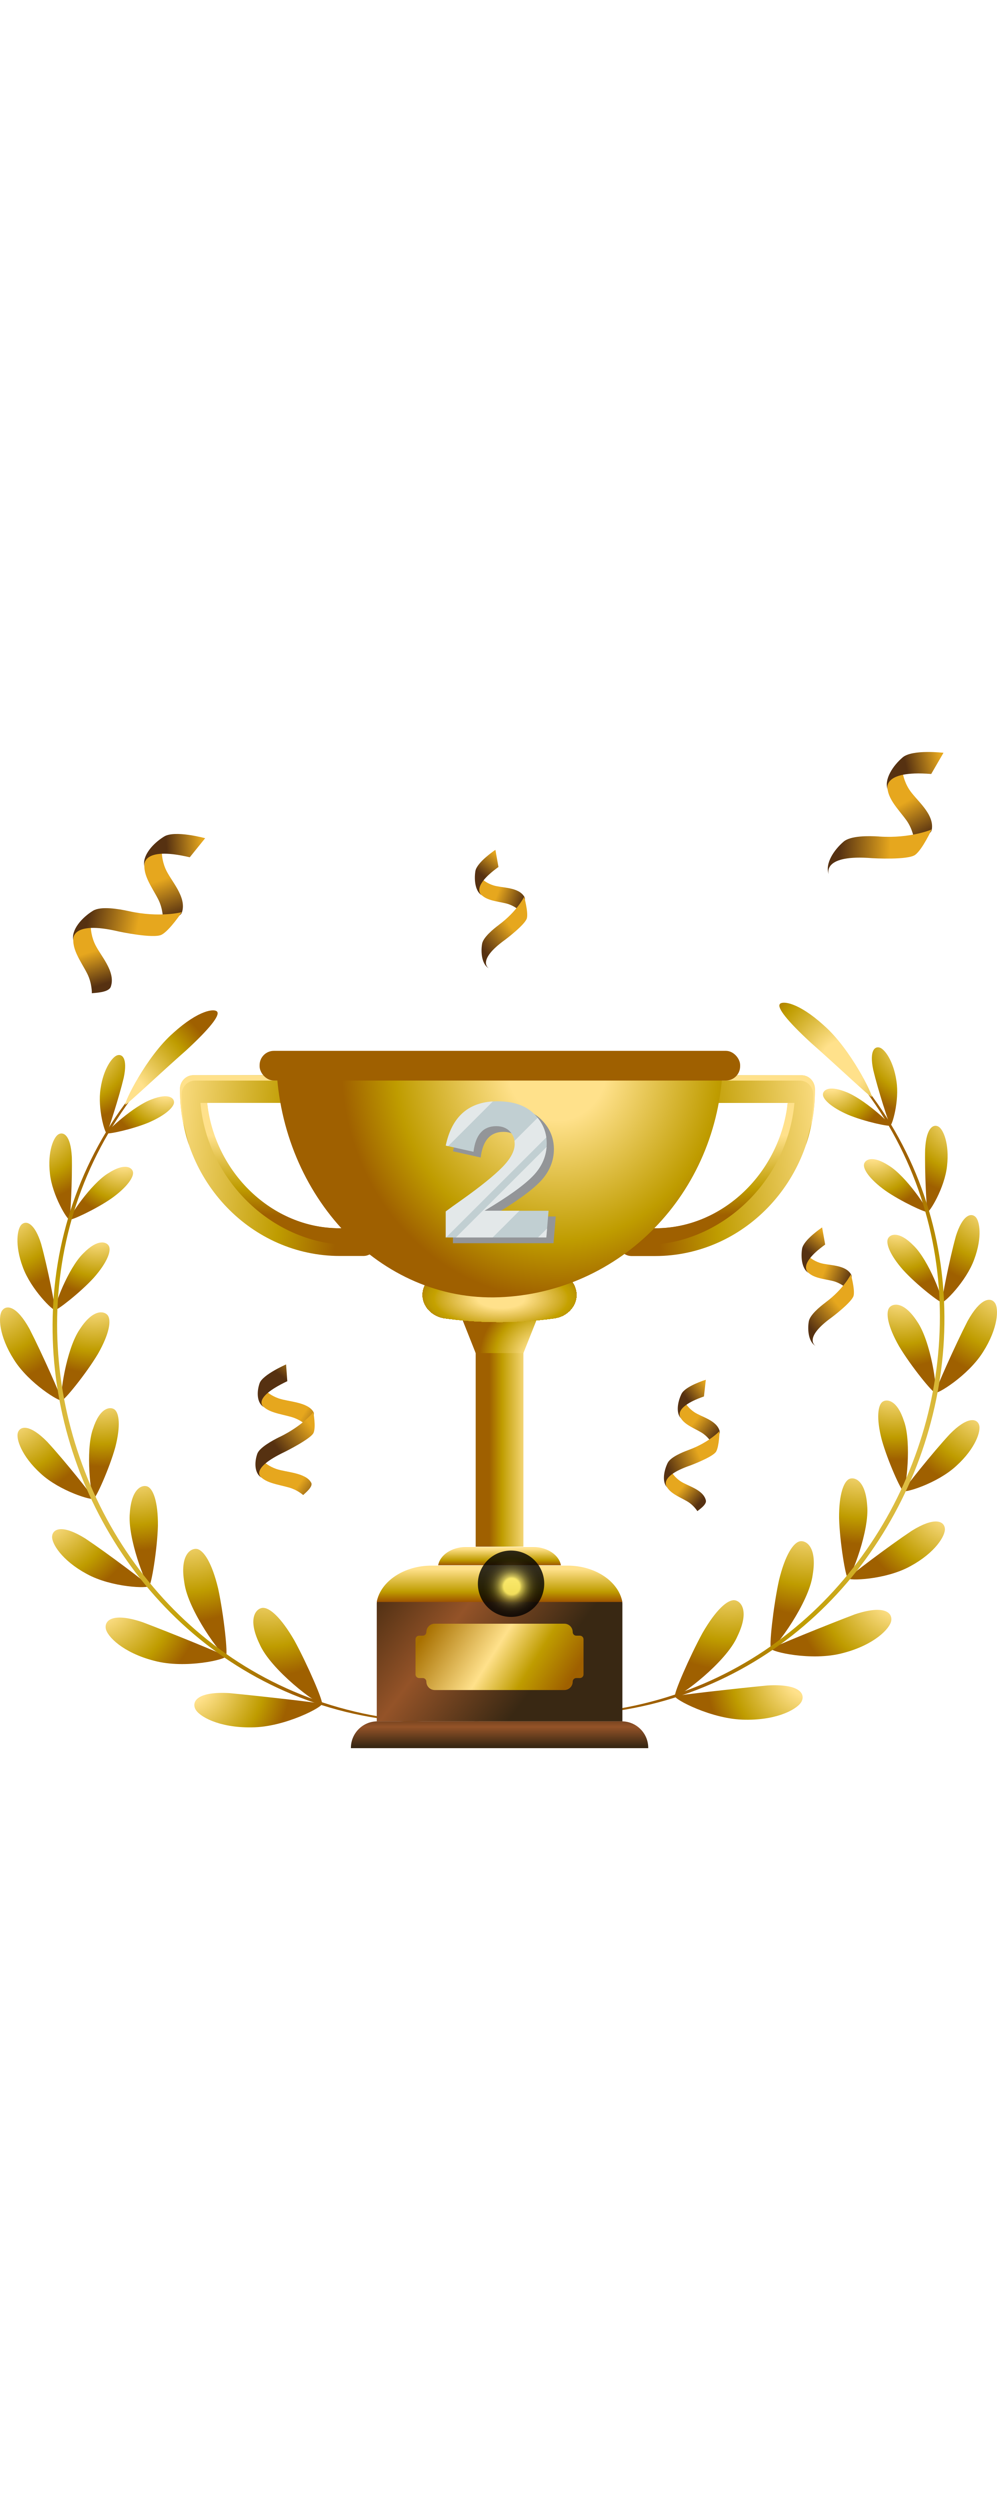 <?xml version="1.0" encoding="UTF-8"?><svg xmlns="http://www.w3.org/2000/svg" width="120" xmlns:xlink="http://www.w3.org/1999/xlink" viewBox="0 0 301.17 300.74"><defs><style>.cls-1{fill:#e9c75a;}.cls-2{fill:#e0be4a;}.cls-3{fill:#d8b536;}.cls-4{fill:url(#Degradado_sin_nombre_250);}.cls-5{fill:url(#Degradado_sin_nombre_258-32);}.cls-6{fill:#b78c00;}.cls-7{fill:url(#Degradado_sin_nombre_258-24);}.cls-8{fill:url(#Degradado_sin_nombre_258-19);}.cls-9{fill:#ecca61;}.cls-10{fill:#b48500;}.cls-11{fill:url(#Degradado_sin_nombre_258-3);}.cls-12{fill:#c5a100;}.cls-13{fill:#b07e00;}.cls-14{fill:#a97200;}.cls-15{fill:url(#Degradado_sin_nombre_257-3);}.cls-16{fill:#f4d473;}.cls-17{fill:#d8b434;}.cls-18{fill:#f8d97b;}.cls-19{fill:url(#Degradado_sin_nombre_258-12);}.cls-20{fill:url(#Degradado_sin_nombre_257);}.cls-21{fill:#e7c557;}.cls-22{fill:#c9a610;}.cls-23{fill:#dfbd48;}.cls-24{fill:#aa7300;}.cls-25{fill:url(#Degradado_sin_nombre_258-11);}.cls-26{fill:#caa714;}.cls-27{fill:url(#Degradado_sin_nombre_257-7);}.cls-28{fill:#bc9600;}.cls-29{fill:#f4d474;}.cls-30{fill:#fcdd82;}.cls-31{fill:#ac7600;}.cls-32{fill:url(#Degradado_sin_nombre_3-17);}.cls-33{fill:url(#Degradado_sin_nombre_3-2);}.cls-34{fill:url(#Degradado_sin_nombre_258-26);}.cls-35{fill:#939598;}.cls-36{fill:#ad7900;}.cls-37{fill:#eecd66;}.cls-38{fill:#d3af29;}.cls-39{fill:url(#Degradado_sin_nombre_3-12);}.cls-40{fill:#c8a408;}.cls-41{fill:#f1f2f2;opacity:.7;}.cls-42{fill:#eac95f;}.cls-43{fill:#e2bf4b;}.cls-44{fill:#9f6000;}.cls-45{fill:#bb9400;}.cls-46{fill:url(#Degradado_sin_nombre_258);}.cls-47{fill:#b48600;}.cls-48{fill:url(#Degradado_sin_nombre_258-34);}.cls-49{fill:#ffe089;}.cls-50{fill:url(#Degradado_sin_nombre_258-18);}.cls-51{fill:url(#Degradado_sin_nombre_258-20);}.cls-52{fill:#e4c252;}.cls-53{fill:#a36600;}.cls-54{fill:#f0cf6a;}.cls-55{isolation:isolate;}.cls-56{fill:url(#Degradado_sin_nombre_258-4);}.cls-57{fill:#d5b230;}.cls-58{fill:#d9b639;}.cls-59{fill:#c09d00;}.cls-60{fill:url(#Degradado_sin_nombre_258-36);}.cls-61{fill:#f3d372;}.cls-62{fill:url(#Degradado_sin_nombre_258-39);}.cls-63{fill:#fadb7f;}.cls-64{fill:url(#Degradado_sin_nombre_3-16);}.cls-65{fill:#be9a00;}.cls-66{fill:#a16200;}.cls-67{fill:#d4b12d;}.cls-68{fill:#b99000;}.cls-69{fill:url(#Degradado_sin_nombre_257-6);}.cls-70{fill:#f0cf6b;}.cls-71{fill:url(#Degradado_sin_nombre_257-2);}.cls-72{fill:#edcc65;}.cls-73{fill:#a36700;}.cls-74{fill:url(#Degradado_sin_nombre_258-8);}.cls-75{fill:#ddba40;}.cls-76{fill:#ab7500;}.cls-77{fill:#a06100;}.cls-78{fill:url(#Degradado_sin_nombre_258-13);}.cls-79{fill:#b98f00;}.cls-80{fill:#ffe088;}.cls-81{fill:#fdde84;}.cls-82{fill:url(#Degradado_sin_nombre_258-6);}.cls-83{fill:#fadb80;}.cls-84{fill:#c29e00;}.cls-85{fill:#f7d87a;}.cls-86{fill:#d0ac23;}.cls-87{fill:#dfbc45;}.cls-88{fill:#dbb83c;}.cls-89{fill:#b58700;}.cls-90{fill:#c39f00;}.cls-91{fill:url(#Degradado_sin_nombre_3-13);}.cls-92{fill:url(#Degradado_sin_nombre_258-7);}.cls-93{fill:#d4b02c;}.cls-94{fill:#b78b00;}.cls-95{fill:#ac7700;}.cls-96{fill:#e2c04d;}.cls-97{fill:#dcb93f;}.cls-98{fill:#c5a200;}.cls-99{fill:#cda91c;}.cls-100{fill:#b18100;}.cls-101{fill:#dfbc46;}.cls-102{fill:#ba9300;}.cls-103{fill:url(#Degradado_sin_nombre_3);}.cls-104{fill:url(#Degradado_sin_nombre_258-25);}.cls-105{fill:#b88d00;}.cls-106{fill:#af7d00;}.cls-107{fill:#e9c75b;}.cls-108{fill:#ba9200;}.cls-109{fill:#a97100;}.cls-110{fill:url(#Degradado_sin_nombre_239);}.cls-111{fill:#c5a201;}.cls-112{fill:#dcb93e;}.cls-113{fill:#f6d676;}.cls-114{fill:#b38400;}.cls-115{fill:url(#Degradado_sin_nombre_258-37);}.cls-116{fill:#d8b435;}.cls-117{fill:url(#Degradado_sin_nombre_258-27);}.cls-118{fill:#c1cfd2;}.cls-119{fill:url(#Degradado_sin_nombre_258-23);}.cls-120{fill:#fbdc80;}.cls-121{fill:#efce68;}.cls-122{fill:url(#Degradado_sin_nombre_3-20);}.cls-123{fill:#dfbd47;}.cls-124{fill:#dab73a;}.cls-125{fill:url(#Degradado_sin_nombre_3-11);}.cls-126{fill:#d2ae28;}.cls-127{fill:url(#Degradado_sin_nombre_3-3);}.cls-128{fill:url(#Degradado_sin_nombre_194-2);}.cls-129{fill:#e3c150;}.cls-130{fill:#d1ad25;}.cls-131{fill:#fcdd83;}.cls-132{fill:#c19d00;}.cls-133{fill:#b88e00;}.cls-134{fill:url(#Degradado_sin_nombre_257-5);}.cls-135{fill:#a66b00;}.cls-136{fill:#ceab1f;}.cls-137{fill:url(#Degradado_sin_nombre_3-19);}.cls-138{fill:#be9900;}.cls-139{fill:url(#Degradado_sin_nombre_3-10);}.cls-140{fill:#f9d97d;}.cls-141{fill:#b68900;}.cls-142{fill:#d5b12f;}.cls-143{fill:#c7a303;}.cls-144{fill:url(#Degradado_sin_nombre_210);}.cls-144,.cls-145{mix-blend-mode:multiply;}.cls-146{fill:#ae7b00;}.cls-147{fill:#ffe18b;}.cls-148{fill:#fddf86;}.cls-149{fill:url(#Degradado_sin_nombre_3-9);}.cls-150{fill:#f7d779;}.cls-151{fill:url(#Degradado_sin_nombre_3-7);}.cls-152{fill:#a76e00;}.cls-153{fill:url(#Degradado_sin_nombre_257-4);}.cls-154{fill:url(#Degradado_sin_nombre_258-15);}.cls-155{fill:#a86f00;}.cls-156{fill:#bd9700;}.cls-157{fill:url(#Degradado_sin_nombre_258-22);}.cls-158{fill:url(#Degradado_sin_nombre_258-9);}.cls-159{fill:url(#Degradado_sin_nombre_3-5);}.cls-160{fill:url(#Degradado_sin_nombre_258-10);}.cls-161{fill:#b78a00;}.cls-162{fill:#b68800;}.cls-163{fill:#e6c456;}.cls-164{clip-path:url(#clippath);}.cls-165{fill:url(#Degradado_sin_nombre_3-6);}.cls-166{fill:#cfab21;}.cls-167{fill:url(#Degradado_sin_nombre_258-30);}.cls-168{fill:#eecd67;}.cls-169{fill:#e5c353;}.cls-170{fill:url(#Degradado_sin_nombre_3-14);}.cls-171{fill:#ac7800;}.cls-172{fill:url(#Degradado_sin_nombre_190);mix-blend-mode:color-dodge;opacity:.81;}.cls-173{fill:url(#Degradado_sin_nombre_258-16);}.cls-174{fill:url(#Degradado_sin_nombre_3-8);}.cls-175{fill:#e9c85d;}.cls-176{fill:#e2bf4c;}.cls-177{fill:#ffe18a;}.cls-178{fill:#dab73b;}.cls-179{fill:#c4a000;}.cls-180{fill:none;}.cls-181{fill:#b28300;}.cls-182{fill:#f3d270;}.cls-183{fill:#f9d97e;}.cls-184{fill:#c19e00;}.cls-185{fill:#f1d06c;}.cls-186{fill:#cba716;}.cls-187{fill:#b28200;}.cls-188{fill:#d8b537;}.cls-189{fill:#cca817;}.cls-190{fill:#b99100;}.cls-191{fill:#ddba42;}.cls-192{fill:url(#Degradado_sin_nombre_258-14);}.cls-193{fill:#ab7400;}.cls-194{fill:#d0ad24;}.cls-195{fill:#a87000;}.cls-196{fill:#a26500;}.cls-197{fill:#b17f00;}.cls-198{fill:url(#Degradado_sin_nombre_258-21);}.cls-199{fill:url(#Degradado_sin_nombre_258-31);}.cls-200{fill:#eccb62;}.cls-201{fill:#e8c659;}.cls-202{filter:url(#luminosity-noclip-2);}.cls-203{fill:#f2d16e;}.cls-204{fill:#ecca60;}.cls-205{mask:url(#mask-1);}.cls-206{mask:url(#mask);}.cls-207{fill:#e7c558;}.cls-208{fill:#f6d778;}.cls-209{fill:url(#Degradado_sin_nombre_250-2);}.cls-210{fill:#a16300;}.cls-211{fill:#cda91b;}.cls-212{fill:url(#Degradado_sin_nombre_258-2);}.cls-213{fill:#af7c00;}.cls-214{fill:url(#Degradado_sin_nombre_258-35);}.cls-215{fill:#d3af2b;}.cls-216{fill:#e4c251;}.cls-217{fill:#debb44;}.cls-218{fill:url(#Degradado_sin_nombre_258-38);}.cls-219{fill:#eac85e;}.cls-220{fill:url(#Degradado_sin_nombre_258-33);}.cls-221{fill:#a46700;}.cls-222{fill:#bc9500;}.cls-223{fill:url(#Degradado_sin_nombre_194);}.cls-224{fill:url(#Degradado_sin_nombre_258-28);}.cls-225{fill:#d5b231;}.cls-226{fill:#b18000;}.cls-227{fill:#c7a306;}.cls-228{fill:#c9a612;}.cls-229{fill:#a76d00;}.cls-230{fill:#ad7800;}.cls-231{fill:#f2d16d;}.cls-232{fill:#cca919;}.cls-233{fill:#f5d575;}.cls-145{fill:url(#Degradado_sin_nombre_13);}.cls-234{fill:#a46800;}.cls-235{fill:url(#Degradado_sin_nombre_258-5);}.cls-236{fill:#e3c14f;}.cls-237{fill:#c8a50e;}.cls-238{fill:url(#Degradado_sin_nombre_3-21);}.cls-239{fill:#bf9c00;}.cls-240{fill:url(#Degradado_sin_nombre_258-17);}.cls-241{fill:#be9800;}.cls-242{fill:url(#Degradado_sin_nombre_3-15);}.cls-243{fill:#a66c00;}.cls-244{fill:#a56900;}.cls-245{fill:#ceab1e;}.cls-246{fill:#e6c355;}.cls-247{fill:#b28000;}.cls-248{fill:#d1ae26;}.cls-249{fill:#c8a50b;}.cls-250{fill:#a26400;}.cls-251{fill:#edcc64;}.cls-252{fill:#fdde85;}.cls-253{fill:#ad7a00;}.cls-254{fill:#d7b332;}.cls-255{fill:url(#Degradado_sin_nombre_3-4);}.cls-256{fill:url(#Degradado_sin_nombre_258-29);}.cls-257{fill:#a56a00;}.cls-258{fill:url(#Degradado_sin_nombre_3-18);}</style><linearGradient id="Degradado_sin_nombre_3" x1="-1315.11" y1="2258.49" x2="-1328.56" y2="2278.66" gradientTransform="translate(-911.12 -2392.77) rotate(-51.17)" gradientUnits="userSpaceOnUse"><stop offset=".54" stop-color="#e6a71e"/><stop offset=".97" stop-color="#563111"/></linearGradient><linearGradient id="Degradado_sin_nombre_3-2" x1="-1283.76" y1="2259.93" x2="-1298.05" y2="2283.52" xlink:href="#Degradado_sin_nombre_3"/><linearGradient id="Degradado_sin_nombre_3-3" x1="-1267.75" y1="2285.8" x2="-1284.57" y2="2267.14" xlink:href="#Degradado_sin_nombre_3"/><linearGradient id="Degradado_sin_nombre_3-4" x1="-1298.76" y1="2292.62" x2="-1315.76" y2="2261.3" xlink:href="#Degradado_sin_nombre_3"/><linearGradient id="Degradado_sin_nombre_3-5" x1="-1888.83" y1="2709.32" x2="-1898.05" y2="2723.15" gradientTransform="translate(-2285.01 -1960.31) rotate(-83.66)" xlink:href="#Degradado_sin_nombre_3"/><linearGradient id="Degradado_sin_nombre_3-6" x1="-1867.33" y1="2710.31" x2="-1877.13" y2="2726.49" gradientTransform="translate(-2285.01 -1960.31) rotate(-83.66)" xlink:href="#Degradado_sin_nombre_3"/><linearGradient id="Degradado_sin_nombre_3-7" x1="-1856.36" y1="2728.05" x2="-1867.89" y2="2715.25" gradientTransform="translate(-2285.01 -1960.31) rotate(-83.66)" xlink:href="#Degradado_sin_nombre_3"/><linearGradient id="Degradado_sin_nombre_3-8" x1="-1877.62" y1="2732.72" x2="-1889.27" y2="2711.25" gradientTransform="translate(-2285.01 -1960.31) rotate(-83.66)" xlink:href="#Degradado_sin_nombre_3"/><linearGradient id="Degradado_sin_nombre_3-9" x1="-2152.38" y1="2417.39" x2="-2161.6" y2="2431.23" gradientTransform="translate(-3039.63 -1715.91) rotate(-94.19) scale(1 1.23)" xlink:href="#Degradado_sin_nombre_3"/><linearGradient id="Degradado_sin_nombre_3-10" x1="-2130.88" y1="2418.38" x2="-2140.68" y2="2434.56" gradientTransform="translate(-3039.63 -1715.91) rotate(-94.19) scale(1 1.23)" xlink:href="#Degradado_sin_nombre_3"/><linearGradient id="Degradado_sin_nombre_3-11" x1="-2119.91" y1="2436.12" x2="-2131.44" y2="2423.33" gradientTransform="translate(-3039.63 -1715.91) rotate(-94.19) scale(1 1.23)" xlink:href="#Degradado_sin_nombre_3"/><linearGradient id="Degradado_sin_nombre_3-12" x1="-2141.17" y1="2440.79" x2="-2152.83" y2="2419.32" gradientTransform="translate(-3039.63 -1715.91) rotate(-94.19) scale(1 1.23)" xlink:href="#Degradado_sin_nombre_3"/><linearGradient id="Degradado_sin_nombre_3-13" x1="-1807.36" y1="2656.46" x2="-1821.65" y2="2680.06" gradientTransform="translate(-1125.47 -2893.94) rotate(-59.92)" xlink:href="#Degradado_sin_nombre_3"/><linearGradient id="Degradado_sin_nombre_3-14" x1="-1791.35" y1="2682.34" x2="-1808.16" y2="2663.68" gradientTransform="translate(-1125.47 -2893.94) rotate(-59.92)" xlink:href="#Degradado_sin_nombre_3"/><linearGradient id="Degradado_sin_nombre_3-15" x1="-1822.35" y1="2689.16" x2="-1839.36" y2="2657.83" gradientTransform="translate(-1125.47 -2893.94) rotate(-59.92)" xlink:href="#Degradado_sin_nombre_3"/><linearGradient id="Degradado_sin_nombre_3-16" x1="-2661.44" y1="2788.24" x2="-2671.6" y2="2805.02" gradientTransform="translate(-2977.3 -1971.65) rotate(-100.23)" xlink:href="#Degradado_sin_nombre_3"/><linearGradient id="Degradado_sin_nombre_3-17" x1="-2650.05" y1="2806.64" x2="-2662.01" y2="2793.37" gradientTransform="translate(-2977.3 -1971.65) rotate(-100.23)" xlink:href="#Degradado_sin_nombre_3"/><linearGradient id="Degradado_sin_nombre_3-18" x1="-2672.1" y1="2811.49" x2="-2684.19" y2="2789.21" gradientTransform="translate(-2977.3 -1971.65) rotate(-100.23)" xlink:href="#Degradado_sin_nombre_3"/><linearGradient id="Degradado_sin_nombre_3-19" x1="-2531.74" y1="2711.36" x2="-2541.9" y2="2728.14" gradientTransform="translate(-2977.3 -1971.65) rotate(-100.23)" xlink:href="#Degradado_sin_nombre_3"/><linearGradient id="Degradado_sin_nombre_3-20" x1="-2520.35" y1="2729.76" x2="-2532.31" y2="2716.49" gradientTransform="translate(-2977.3 -1971.65) rotate(-100.23)" xlink:href="#Degradado_sin_nombre_3"/><linearGradient id="Degradado_sin_nombre_3-21" x1="-2542.4" y1="2734.61" x2="-2554.49" y2="2712.34" gradientTransform="translate(-2977.3 -1971.65) rotate(-100.23)" xlink:href="#Degradado_sin_nombre_3"/><radialGradient id="Degradado_sin_nombre_258" cx="-177.75" cy="1394.86" fx="-177.75" fy="1394.86" r="31.51" gradientTransform="translate(-268.06 -1088.14) rotate(-20.6)" gradientUnits="userSpaceOnUse"><stop offset=".23" stop-color="#ffe18b"/><stop offset=".75" stop-color="#bf9c00"/><stop offset="1" stop-color="#9f6000"/></radialGradient><radialGradient id="Degradado_sin_nombre_258-2" cx="-10562.29" cy="1369.66" fx="-10562.29" fy="1369.66" r="35.54" gradientTransform="translate(-10288.13 2677.66) rotate(159.4) scale(1 -1)" xlink:href="#Degradado_sin_nombre_258"/><radialGradient id="Degradado_sin_nombre_258-3" cx="-194.64" cy="1360.89" fx="-194.64" fy="1360.89" r="32.88" xlink:href="#Degradado_sin_nombre_258"/><radialGradient id="Degradado_sin_nombre_258-4" cx="-10545.32" cy="1345.69" fx="-10545.32" fy="1345.69" r="35.48" gradientTransform="translate(-10288.13 2677.66) rotate(159.4) scale(1 -1)" xlink:href="#Degradado_sin_nombre_258"/><radialGradient id="Degradado_sin_nombre_258-5" cx="-200.39" cy="1328.9" fx="-200.39" fy="1328.9" r="31.2" xlink:href="#Degradado_sin_nombre_258"/><radialGradient id="Degradado_sin_nombre_258-6" cx="-10536.66" cy="1324.39" fx="-10536.66" fy="1324.39" r="30.9" gradientTransform="translate(-10288.13 2677.66) rotate(159.4) scale(1 -1)" xlink:href="#Degradado_sin_nombre_258"/><radialGradient id="Degradado_sin_nombre_258-7" cx="-199.7" cy="1295.76" fx="-199.7" fy="1295.76" r="30.51" xlink:href="#Degradado_sin_nombre_258"/><radialGradient id="Degradado_sin_nombre_258-8" cx="-10534.88" cy="1300.55" fx="-10534.88" fy="1300.55" r="27.29" gradientTransform="translate(-10288.13 2677.66) rotate(159.4) scale(1 -1)" xlink:href="#Degradado_sin_nombre_258"/><radialGradient id="Degradado_sin_nombre_258-9" cx="-193.02" cy="1258.25" fx="-193.02" fy="1258.25" r="33.89" xlink:href="#Degradado_sin_nombre_258"/><radialGradient id="Degradado_sin_nombre_258-10" cx="-10542.61" cy="1273.59" fx="-10542.61" fy="1273.59" r="27.02" gradientTransform="translate(-10288.13 2677.66) rotate(159.4) scale(1 -1)" xlink:href="#Degradado_sin_nombre_258"/><radialGradient id="Degradado_sin_nombre_258-11" cx="-180.02" cy="1237.89" fx="-180.02" fy="1237.89" r="29.23" xlink:href="#Degradado_sin_nombre_258"/><radialGradient id="Degradado_sin_nombre_258-12" cx="-10550.24" cy="1256.44" fx="-10550.24" fy="1256.44" r="21.94" gradientTransform="translate(-10288.13 2677.66) rotate(159.4) scale(1 -1)" xlink:href="#Degradado_sin_nombre_258"/><radialGradient id="Degradado_sin_nombre_258-13" cx="-163.1" cy="1217.45" fx="-163.1" fy="1217.45" r="26.97" xlink:href="#Degradado_sin_nombre_258"/><radialGradient id="Degradado_sin_nombre_258-14" cx="-10564.92" cy="1239.25" fx="-10564.92" fy="1239.25" r="19.56" gradientTransform="translate(-10288.13 2677.66) rotate(159.4) scale(1 -1)" xlink:href="#Degradado_sin_nombre_258"/><radialGradient id="Degradado_sin_nombre_258-15" cx="-142.17" cy="1203.05" fx="-142.17" fy="1203.05" r="23.53" xlink:href="#Degradado_sin_nombre_258"/><radialGradient id="Degradado_sin_nombre_258-16" cx="-10584" cy="1224.64" fx="-10584" fy="1224.64" r="17.67" gradientTransform="translate(-10288.13 2677.66) rotate(159.4) scale(1 -1)" xlink:href="#Degradado_sin_nombre_258"/><radialGradient id="Degradado_sin_nombre_258-17" cx="-141.87" cy="1324.32" fx="-141.87" fy="1324.32" r="86.19" xlink:href="#Degradado_sin_nombre_258"/><radialGradient id="Degradado_sin_nombre_258-18" cx="-7859.2" cy="4188.88" fx="-7859.2" fy="4188.88" r="30.66" gradientTransform="translate(-7050.14 5540.77) rotate(113.01) scale(1.04 -1.05) skewX(5.24)" xlink:href="#Degradado_sin_nombre_258"/><radialGradient id="Degradado_sin_nombre_258-19" cx="-5918.24" cy="-764.98" fx="-5918.24" fy="-764.98" r="31.51" gradientTransform="translate(-5564.27 -1088.14) rotate(-159.4) scale(1 -1)" xlink:href="#Degradado_sin_nombre_258"/><radialGradient id="Degradado_sin_nombre_258-20" cx="-4821.81" cy="-790.17" fx="-4821.81" fy="-790.17" r="35.54" gradientTransform="translate(4455.79 2677.66) rotate(20.6)" xlink:href="#Degradado_sin_nombre_258"/><radialGradient id="Degradado_sin_nombre_258-21" cx="-5935.12" cy="-798.94" fx="-5935.12" fy="-798.94" r="32.88" gradientTransform="translate(-5564.27 -1088.14) rotate(-159.4) scale(1 -1)" xlink:href="#Degradado_sin_nombre_258"/><radialGradient id="Degradado_sin_nombre_258-22" cx="-4804.83" cy="-814.14" fx="-4804.83" fy="-814.14" r="35.48" gradientTransform="translate(4455.79 2677.66) rotate(20.6)" xlink:href="#Degradado_sin_nombre_258"/><radialGradient id="Degradado_sin_nombre_258-23" cx="-5940.87" cy="-830.94" fx="-5940.87" fy="-830.94" r="31.2" gradientTransform="translate(-5564.27 -1088.14) rotate(-159.4) scale(1 -1)" xlink:href="#Degradado_sin_nombre_258"/><radialGradient id="Degradado_sin_nombre_258-24" cx="-4796.18" cy="-835.44" fx="-4796.18" fy="-835.44" r="30.9" gradientTransform="translate(4455.79 2677.66) rotate(20.6)" xlink:href="#Degradado_sin_nombre_258"/><radialGradient id="Degradado_sin_nombre_258-25" cx="-5940.18" cy="-864.07" fx="-5940.18" fy="-864.07" r="30.51" gradientTransform="translate(-5564.27 -1088.14) rotate(-159.4) scale(1 -1)" xlink:href="#Degradado_sin_nombre_258"/><radialGradient id="Degradado_sin_nombre_258-26" cx="-4794.39" cy="-859.28" fx="-4794.39" fy="-859.28" r="27.29" gradientTransform="translate(4455.79 2677.66) rotate(20.6)" xlink:href="#Degradado_sin_nombre_258"/><radialGradient id="Degradado_sin_nombre_258-27" cx="-5933.5" cy="-901.58" fx="-5933.5" fy="-901.58" r="33.89" gradientTransform="translate(-5564.27 -1088.14) rotate(-159.4) scale(1 -1)" xlink:href="#Degradado_sin_nombre_258"/><radialGradient id="Degradado_sin_nombre_258-28" cx="-4802.12" cy="-886.24" fx="-4802.12" fy="-886.24" r="27.02" gradientTransform="translate(4455.79 2677.66) rotate(20.6)" xlink:href="#Degradado_sin_nombre_258"/><radialGradient id="Degradado_sin_nombre_258-29" cx="-5920.51" cy="-921.94" fx="-5920.51" fy="-921.94" r="29.23" gradientTransform="translate(-5564.27 -1088.14) rotate(-159.4) scale(1 -1)" xlink:href="#Degradado_sin_nombre_258"/><radialGradient id="Degradado_sin_nombre_258-30" cx="-4809.75" cy="-903.39" fx="-4809.75" fy="-903.39" r="21.94" gradientTransform="translate(4455.79 2677.66) rotate(20.6)" xlink:href="#Degradado_sin_nombre_258"/><radialGradient id="Degradado_sin_nombre_258-31" cx="-5903.59" cy="-942.39" fx="-5903.59" fy="-942.39" r="26.97" gradientTransform="translate(-5564.27 -1088.14) rotate(-159.4) scale(1 -1)" xlink:href="#Degradado_sin_nombre_258"/><radialGradient id="Degradado_sin_nombre_258-32" cx="-4824.43" cy="-920.58" fx="-4824.43" fy="-920.58" r="19.56" gradientTransform="translate(4455.79 2677.66) rotate(20.6)" xlink:href="#Degradado_sin_nombre_258"/><radialGradient id="Degradado_sin_nombre_258-33" cx="-5882.66" cy="-956.78" fx="-5882.66" fy="-956.78" r="23.53" gradientTransform="translate(-5564.27 -1088.14) rotate(-159.4) scale(1 -1)" xlink:href="#Degradado_sin_nombre_258"/><radialGradient id="Degradado_sin_nombre_258-34" cx="-4843.52" cy="-935.19" fx="-4843.52" fy="-935.19" r="17.67" gradientTransform="translate(4455.79 2677.66) rotate(20.6)" xlink:href="#Degradado_sin_nombre_258"/><radialGradient id="Degradado_sin_nombre_258-35" cx="-5882.36" cy="-835.52" fx="-5882.36" fy="-835.52" r="86.19" gradientTransform="translate(-5564.27 -1088.14) rotate(-159.4) scale(1 -1)" xlink:href="#Degradado_sin_nombre_258"/><radialGradient id="Degradado_sin_nombre_258-36" cx="-5072.57" cy="-1194.42" fx="-5072.57" fy="-1194.42" r="30.66" gradientTransform="translate(1217.81 5540.77) rotate(66.99) scale(1.04) skewX(5.24)" xlink:href="#Degradado_sin_nombre_258"/><linearGradient id="Degradado_sin_nombre_257" x1="33.16" y1="118.36" x2="103.51" y2="125.02" gradientUnits="userSpaceOnUse"><stop offset=".23" stop-color="#ffe18b"/><stop offset=".75" stop-color="#bf9c00"/><stop offset="1" stop-color="#9f6000"/></linearGradient><linearGradient id="Degradado_sin_nombre_257-2" x1="85.83" y1="110.64" x2="83.68" y2="139.97" xlink:href="#Degradado_sin_nombre_257"/><linearGradient id="Degradado_sin_nombre_257-3" x1="80.95" y1="104.81" x2="82.56" y2="113.72" xlink:href="#Degradado_sin_nombre_257"/><linearGradient id="Degradado_sin_nombre_257-4" x1="-12171.68" y1="118.36" x2="-12101.34" y2="125.02" gradientTransform="translate(-11904.32) rotate(-180) scale(1 -1)" xlink:href="#Degradado_sin_nombre_257"/><linearGradient id="Degradado_sin_nombre_257-5" x1="-12119.01" y1="110.64" x2="-12121.17" y2="139.97" gradientTransform="translate(-11904.32) rotate(-180) scale(1 -1)" xlink:href="#Degradado_sin_nombre_257"/><linearGradient id="Degradado_sin_nombre_257-6" x1="-12123.9" y1="104.81" x2="-12122.28" y2="113.72" gradientTransform="translate(-11904.32) rotate(-180) scale(1 -1)" xlink:href="#Degradado_sin_nombre_257"/><linearGradient id="Degradado_sin_nombre_257-7" x1="162.93" y1="201.25" x2="147.84" y2="201.25" xlink:href="#Degradado_sin_nombre_257"/><linearGradient id="Degradado_sin_nombre_194" x1="150.9" y1="239.05" x2="150.9" y2="245.62" gradientUnits="userSpaceOnUse"><stop offset=".23" stop-color="#ffe18b"/><stop offset=".75" stop-color="#bf9c00"/><stop offset="1" stop-color="#9d5000"/></linearGradient><linearGradient id="Degradado_sin_nombre_250" x1="109.95" y1="243.15" x2="164.82" y2="284.53" gradientUnits="userSpaceOnUse"><stop offset=".06" stop-color="#3d260e"/><stop offset=".49" stop-color="#945328"/><stop offset=".94" stop-color="#392813"/></linearGradient><linearGradient id="Degradado_sin_nombre_250-2" x1="150.9" y1="287.92" x2="150.9" y2="300.94" gradientTransform="translate(301.81 593.38) rotate(-180)" xlink:href="#Degradado_sin_nombre_250"/><linearGradient id="Degradado_sin_nombre_194-2" x1="150.9" y1="243.65" x2="150.9" y2="256.78" xlink:href="#Degradado_sin_nombre_194"/><filter id="luminosity-noclip-2" x="124.16" y="245.62" width="17.03" height="10.97" color-interpolation-filters="sRGB" filterUnits="userSpaceOnUse"><feFlood flood-color="#fff" result="bg"/><feBlend in="SourceGraphic" in2="bg"/></filter><filter id="luminosity-noclip-3" x="8342.35" y="-8358.91" width="-32766" height="32766" color-interpolation-filters="sRGB" filterUnits="userSpaceOnUse"><feFlood flood-color="#fff" result="bg"/><feBlend in="SourceGraphic" in2="bg"/></filter><mask id="mask-1" x="8342.35" y="-8358.91" width="-32766" height="32766" maskUnits="userSpaceOnUse"/><linearGradient id="Degradado_sin_nombre_13" x1="132.77" y1="244.56" x2="132.5" y2="262.37" gradientUnits="userSpaceOnUse"><stop offset="0" stop-color="#fff"/><stop offset=".25" stop-color="#fff"/><stop offset=".77" stop-color="#000"/></linearGradient><mask id="mask" x="124.16" y="245.62" width="17.03" height="10.97" maskUnits="userSpaceOnUse"><g class="cls-202"><g class="cls-205"><path class="cls-145" d="M131.88,245.62c-2.37,.02-7.24,6.31-7.72,10.97h11.77c.35-4.49,1.84-8.53,5.26-10.97h-9.3Z"/></g></g></mask><linearGradient id="Degradado_sin_nombre_210" x1="132.77" y1="244.56" x2="132.5" y2="262.37" gradientUnits="userSpaceOnUse"><stop offset="0" stop-color="#e3a397"/><stop offset=".25" stop-color="#f0e4da"/><stop offset=".77" stop-color="#fff"/></linearGradient><radialGradient id="Degradado_sin_nombre_190" cx="154.6" cy="251.92" fx="154.6" fy="251.92" r="10.24" gradientTransform="translate(363.31 43.17) rotate(76.72)" gradientUnits="userSpaceOnUse"><stop offset=".23" stop-color="#fff171"/><stop offset=".25" stop-color="#f4e76c"/><stop offset=".3" stop-color="#c1b755"/><stop offset=".37" stop-color="#938b41"/><stop offset=".43" stop-color="#6c662f"/><stop offset=".5" stop-color="#4a4621"/><stop offset=".57" stop-color="#2f2c14"/><stop offset=".65" stop-color="#1a180b"/><stop offset=".74" stop-color="#0b0a05"/><stop offset=".84" stop-color="#020201"/><stop offset="1" stop-color="#000"/></radialGradient><linearGradient id="Degradado_sin_nombre_239" x1="128.03" y1="258.9" x2="169.4" y2="284.73" gradientUnits="userSpaceOnUse"><stop offset=".08" stop-color="#a87000"/><stop offset=".51" stop-color="#ffe18b"/><stop offset=".75" stop-color="#bf9c00"/><stop offset="1" stop-color="#9f6000"/></linearGradient><radialGradient id="Degradado_sin_nombre_258-37" cx="163.29" cy="182.91" fx="163.29" fy="182.91" r="18.42" gradientTransform="matrix(1, 0, 0, 1, 0, 0)" xlink:href="#Degradado_sin_nombre_258"/><clipPath id="clippath"><path class="cls-180" d="M167.42,170.97c-10.96,1.51-22.07,1.51-33.03,0-4.49-.62-7.44-4.55-6.6-8.38h0c.85-3.84,4.67-6.29,8.54-5.77,9.67,1.33,19.47,1.33,29.13,0,3.87-.53,7.7,1.93,8.54,5.77t0,0c.85,3.83-2.1,7.76-6.6,8.38Z"/></clipPath><radialGradient id="Degradado_sin_nombre_258-38" cx="655.41" cy="95.12" fx="655.41" fy="95.12" r="70.08" gradientTransform="translate(-441.2) scale(.93 1)" xlink:href="#Degradado_sin_nombre_258"/><radialGradient id="Degradado_sin_nombre_258-39" cx="-913.55" cy="51174.44" fx="-913.55" fy="51174.44" r="69.37" gradientTransform="translate(1257.42 -6924.3) scale(1.21 .14)" xlink:href="#Degradado_sin_nombre_258"/></defs><g class="cls-55"><g id="katman_1"><g><path class="cls-103" d="M27.75,72.84s.06-3.03-1.4-5.92c-1.9-3.77-5.31-8-3.86-12.03l4.31-5.35,1.29-1.61s-1.81,4.51,.45,9.75c1.54,3.58,6.53,8.46,4.94,13.16-.63,1.86-4.94,1.85-5.73,2Z"/><path class="cls-33" d="M49.22,50.45s.06-3.03-1.4-5.92c-1.9-3.77-5.31-8-3.86-12.03l4.31-5.35,1.29-1.61s-1.81,4.51,.45,9.75c1.54,3.58,6.53,8.46,4.94,13.16-.63,1.86-4.94,1.85-5.73,2Z"/><path class="cls-127" d="M43.61,34.63s-1.37-6.43,13.72-2.84l4.64-5.76s-9.13-2.52-12.41-.5c-3.29,2.02-6.71,5.74-5.95,9.1Z"/><path class="cls-255" d="M38.89,48.04s-.09-.02-.14-.03c0,0,0,0,0,0h0c-2.81-.62-8.28-1.55-10.66-.08-3.28,2.02-6.69,5.73-5.95,9.08-.07-.38-.88-6.29,13.72-2.82,0,0,10.55,2.27,12.99,.96,2.43-1.31,6.07-6.8,6.07-6.8,0,0-6.66,1.78-16.03-.31Z"/></g><g><path class="cls-159" d="M210.66,229.19s-1.08-1.78-2.99-2.91c-2.49-1.48-6.02-2.67-6.67-5.53l.52-4.68,.16-1.4s.62,3.27,3.85,5.47c2.21,1.5,6.89,2.49,7.7,5.79,.32,1.31-2.18,2.89-2.58,3.27Z"/><path class="cls-165" d="M214.83,208.33s-1.08-1.78-2.99-2.91c-2.49-1.48-6.02-2.67-6.67-5.53l.52-4.68,.16-1.4s.62,3.27,3.85,5.47c2.21,1.5,6.89,2.49,7.7,5.79,.32,1.31-2.18,2.89-2.58,3.27Z"/><path class="cls-151" d="M205.76,201.25s-3.16-3.21,6.89-6.69l.56-5.04s-6.21,1.9-7.36,4.28c-1.15,2.38-1.76,5.79-.09,7.45Z"/><path class="cls-174" d="M207.96,210.74s-.06,.02-.09,.03c0,0,0,0,0,0h0c-1.86,.68-5.36,2.15-6.2,3.88-1.15,2.38-1.76,5.78-.1,7.44-.18-.2-2.83-3.31,6.9-6.68,0,0,6.94-2.57,7.87-4.23,.93-1.65,1.01-6.17,1.01-6.17,0,0-3.2,3.48-9.39,5.72Z"/></g><g><path class="cls-149" d="M91.58,224.33s-1.68-1.53-4.22-2.26c-3.31-.96-7.82-1.42-9.2-4.1l-.34-4.7-.1-1.41s1.42,3.09,5.79,4.6c2.98,1.03,8.84,1.07,10.51,4.15,.66,1.22-2.03,3.27-2.43,3.72Z"/><path class="cls-139" d="M92.29,203.03s-1.68-1.53-4.22-2.26c-3.31-.96-7.82-1.42-9.2-4.1l-.34-4.7-.1-1.41s1.42,3.09,5.79,4.6c2.98,1.03,8.84,1.07,10.51,4.15,.66,1.22-2.03,3.27-2.43,3.72Z"/><path class="cls-125" d="M79.86,197.89s-4.48-2.52,6.93-7.94l-.37-5.06s-7.1,3.1-8,5.67-.93,6.03,1.44,7.33Z"/><path class="cls-39" d="M84.5,206.76s-.07,.03-.1,.05c0,0,0,0,0,0h0c-2.1,1.04-6.02,3.18-6.68,5.05-.9,2.56-.92,6.02,1.43,7.32-.26-.16-4.1-2.69,6.95-7.93,0,0,7.85-3.91,8.62-5.71,.78-1.81-.07-6.25-.07-6.25,0,0-3.14,4.06-10.15,7.49Z"/></g><g><path class="cls-91" d="M276.12,26.31s-.4-3.01-2.28-5.64c-2.45-3.44-6.47-7.1-5.65-11.3l3.44-5.94,1.03-1.78s-1.1,4.73,1.93,9.57c2.07,3.3,7.74,7.37,6.88,12.25-.34,1.94-4.6,2.58-5.36,2.85Z"/><path class="cls-170" d="M268.17,11.53s-2.33-6.14,13.13-4.89l3.71-6.4s-9.4-1.11-12.34,1.39c-2.94,2.5-5.75,6.7-4.49,9.89Z"/><path class="cls-242" d="M265.54,25.5s-.09,0-.14,0c0,0,0,0,0,0h0c-2.88-.18-8.42-.27-10.55,1.55-2.93,2.49-5.74,6.68-4.5,9.88-.12-.37-1.83-6.08,13.14-4.87,0,0,10.78,.64,12.98-1.02,2.21-1.66,4.96-7.65,4.96-7.65,0,0-6.32,2.77-15.89,2.13Z"/></g><g><path class="cls-64" d="M255.51,161.74s-1.6-1.44-3.83-2.01c-2.91-.74-6.77-.87-8.26-3.53l-.87-4.81-.26-1.44s1.58,3.07,5.45,4.3c2.64,.84,7.59,.43,9.37,3.48,.71,1.21-1.31,3.51-1.59,4.01Z"/><path class="cls-32" d="M244.4,157.39s-4.09-2.26,4.87-8.69l-.93-5.17s-5.61,3.73-6.05,6.43c-.44,2.71-.04,6.28,2.12,7.43Z"/><path class="cls-258" d="M249.4,166.17s-.05,.04-.08,.06c0,0,0,0,0,0h0c-1.64,1.22-4.69,3.73-5.01,5.69-.44,2.7-.04,6.26,2.1,7.42-.24-.14-3.79-2.46,4.88-8.69,0,0,6.14-4.61,6.57-6.53,.43-1.92-.83-6.43-.83-6.43,0,0-2.15,4.41-7.64,8.47Z"/></g><g><path class="cls-137" d="M156.82,47.76s-1.6-1.44-3.83-2.01c-2.91-.74-6.77-.87-8.26-3.53l-.87-4.81-.26-1.44s1.58,3.07,5.45,4.3c2.64,.84,7.59,.43,9.37,3.48,.71,1.21-1.31,3.51-1.59,4.01Z"/><path class="cls-122" d="M145.71,43.4s-4.09-2.26,4.87-8.69l-.93-5.17s-5.61,3.73-6.05,6.43c-.44,2.71-.04,6.28,2.12,7.43Z"/><path class="cls-238" d="M150.71,52.19s-.05,.04-.08,.06c0,0,0,0,0,0h0c-1.64,1.22-4.69,3.73-5.01,5.69-.44,2.7-.04,6.26,2.1,7.42-.24-.14-3.79-2.46,4.88-8.69,0,0,6.14-4.61,6.57-6.53s-.83-6.43-.83-6.43c0,0-2.15,4.41-7.64,8.47Z"/></g><g><path class="cls-46" d="M69.35,284.12c9.44,.92,27.24,2.9,27.83,3.26,.65,.72-11.03,7.05-21.17,7.08-10.02,.16-16.07-3.4-17.05-5.62-1.06-2.36,.91-5.28,10.39-4.72Z"/><path class="cls-212" d="M78.35,269.16c3.33,7.95,17.73,18.65,18.85,18.15,.71-.24-4.35-11.9-8.25-19.04-4.11-7.12-7.59-10.07-9.66-9.89-1.9,.19-4.62,3.08-.95,10.77Z"/><path class="cls-11" d="M43.08,262.71c8.74,3.31,24.7,9.8,25.1,10.3,.39,.86-12.14,3.91-21.66,1.33-9.44-2.43-14.23-7.4-14.58-9.77-.38-2.53,2.3-4.83,11.14-1.86Z"/><path class="cls-56" d="M55.67,250.68c1.06,8.48,11.42,22.47,12.55,22.28,.73-.05-.62-12.55-2.32-20.4-1.88-7.89-4.41-11.61-6.42-11.97-1.86-.3-5.21,1.77-3.81,10.09Z"/><path class="cls-235" d="M25.77,237.44c6.9,4.6,19.03,13.77,19.21,14.31,.12,.82-11.23,.57-18.81-3.63-7.54-4.07-10.63-9.24-10.43-11.35,.2-2.23,3.01-3.7,10.03,.67Z"/><path class="cls-82" d="M39.22,229.72c-.77,7.57,4.86,21.88,5.81,21.99,.64,.13,2.48-10.9,2.67-18.1,.07-7.27-1.42-11.1-3.1-11.85-1.58-.68-4.88,.44-5.38,7.96Z"/><path class="cls-92" d="M14.27,208.25c5.21,5.62,13.96,16.6,13.97,17.13-.09,.75-10.15-2.16-15.98-7.58-5.83-5.3-7.48-10.55-6.85-12.37,.66-1.93,3.51-2.63,8.86,2.82Z"/><path class="cls-74" d="M28.05,204.42c-2.3,6.61-.56,20.62,.24,20.94,.55,.27,4.77-9.07,6.54-15.48,1.68-6.5,1.14-10.32-.21-11.37-1.28-.98-4.48-.7-6.56,5.92Z"/><path class="cls-158" d="M8.91,174.16c3.75,7.32,9.83,21,9.71,21.54-.29,.74-9.9-5.02-14.43-12.29-4.55-7.14-4.76-13.06-3.58-14.75,1.23-1.8,4.34-1.67,8.3,5.5Z"/><path class="cls-160" d="M24.14,174.21c-4.25,6.09-6.21,20.93-5.46,21.47,.49,.43,7.33-7.96,10.91-13.98,3.51-6.14,4.05-10.16,2.96-11.63-1.03-1.36-4.41-2.02-8.41,4.14Z"/><path class="cls-25" d="M12.47,148.66c1.87,6.74,4.34,19.31,4.12,19.73-.38,.55-7.25-6.1-9.71-12.9-2.5-6.71-1.66-11.62-.38-12.83,1.33-1.28,3.93-.67,5.98,5.99Z"/><path class="cls-19" d="M25.17,151.35c-4.62,4.47-9.04,16.47-8.54,17.05,.33,.46,7.62-5.19,11.72-9.7,4.06-4.6,5.24-8.02,4.59-9.46-.62-1.36-3.32-2.45-7.77,2.11Z"/><path class="cls-78" d="M21.7,122.16c.17,6.58-.43,18.61-.73,18.95-.47,.42-5.19-7.12-5.89-13.84-.76-6.65,1.11-10.97,2.54-11.83,1.5-.91,3.73,.17,4.07,6.71Z"/><path class="cls-192" d="M32.63,127.21c-5.23,3.23-11.93,13.29-11.61,13.92,.19,.5,8.05-3.12,12.8-6.46,4.74-3.43,6.61-6.39,6.36-7.86-.25-1.39-2.46-2.92-7.56,.41Z"/><path class="cls-154" d="M37.38,98.32c-1.4,5.9-4.81,16.48-5.14,16.72-.5,.27-2.82-7.36-1.86-13.44,.89-6.04,3.53-9.52,4.99-10.02,1.53-.53,3.25,.84,2.01,6.74Z"/><path class="cls-173" d="M45.79,104.88c-5.4,1.97-13.65,9.58-13.52,10.18,.05,.49,7.76-1.14,12.76-3.25,5-2.18,7.4-4.55,7.54-5.93,.13-1.31-1.48-3.07-6.78-1Z"/><path class="cls-240" d="M63.36,80.62c-2.92,2.26-5.68,4.6-8.3,7-2.62,2.4-5.1,4.87-7.43,7.4-4.66,5.06-8.75,10.36-12.28,15.85-7.09,10.97-11.97,22.68-14.87,34.66-2.88,11.99-3.81,24.26-2.88,36.35,.9,12.09,3.64,24.01,8.02,35.29,4.36,11.29,10.37,21.93,17.86,31.48,7.47,9.56,16.44,18,26.69,24.9,10.26,6.89,21.82,12.23,34.54,15.53,6.35,1.66,13,2.81,19.91,3.39,3.46,.29,6.98,.43,10.57,.43,3.59,0,7.24-.14,10.96-.45-3.71,.38-7.37,.61-10.96,.68-3.6,.06-7.13-.03-10.61-.26-6.95-.47-13.64-1.51-20.07-3.07-12.84-3.15-24.57-8.39-34.99-15.26-10.43-6.86-19.53-15.37-27.15-24.99-7.6-9.64-13.71-20.41-18.15-31.83-4.41-11.43-7.15-23.5-8.04-35.74-.86-12.24,.11-24.65,3.16-36.73,3.03-12.08,8.11-23.83,15.39-34.77,3.65-5.46,7.85-10.72,12.61-15.72,2.38-2.5,4.9-4.93,7.57-7.29,2.67-2.35,5.49-4.64,8.45-6.84Z"/><path class="cls-50" d="M52.33,84.83c-8.1,7.03-15.12,21.41-14.44,21.64,.32,.14,10.96-9.91,18.35-16.4,7.21-6.64,10.23-10.57,9.36-11.66-.71-1.02-5.49-.62-13.27,6.41Z"/></g><g><path class="cls-8" d="M231.81,281.81c-9.44,.92-27.24,2.9-27.83,3.26-.65,.72,11.03,7.05,21.17,7.08,10.02,.16,16.07-3.41,17.05-5.62,1.06-2.36-.91-5.28-10.39-4.72Z"/><path class="cls-51" d="M222.81,266.85c-3.33,7.95-17.73,18.65-18.85,18.15-.71-.24,4.35-11.9,8.25-19.04,4.11-7.12,7.59-10.07,9.66-9.89,1.9,.19,4.62,3.08,.95,10.77Z"/><path class="cls-198" d="M258.09,260.39c-8.74,3.31-24.7,9.8-25.1,10.3-.39,.86,12.14,3.91,21.66,1.33,9.44-2.43,14.23-7.4,14.58-9.78,.38-2.53-2.3-4.83-11.14-1.86Z"/><path class="cls-157" d="M245.5,248.36c-1.06,8.48-11.42,22.47-12.55,22.28-.73-.05,.62-12.55,2.32-20.4,1.88-7.89,4.41-11.61,6.42-11.97,1.86-.3,5.21,1.77,3.81,10.09Z"/><path class="cls-119" d="M275.4,235.12c-6.9,4.6-19.03,13.77-19.21,14.31-.12,.82,11.23,.57,18.81-3.63,7.54-4.07,10.63-9.24,10.43-11.35-.2-2.23-3.01-3.7-10.03,.67Z"/><path class="cls-7" d="M261.95,227.41c.77,7.57-4.86,21.88-5.81,21.99-.64,.13-2.48-10.9-2.67-18.1-.07-7.27,1.42-11.1,3.1-11.85,1.58-.68,4.88,.44,5.38,7.96Z"/><path class="cls-104" d="M286.9,205.94c-5.21,5.62-13.96,16.6-13.97,17.13,.09,.75,10.15-2.16,15.98-7.58,5.83-5.3,7.48-10.55,6.85-12.37-.66-1.93-3.51-2.63-8.86,2.82Z"/><path class="cls-34" d="M273.12,202.11c2.3,6.61,.56,20.62-.24,20.94-.55,.27-4.77-9.07-6.54-15.48-1.68-6.5-1.14-10.32,.21-11.37,1.28-.98,4.48-.7,6.56,5.92Z"/><path class="cls-117" d="M292.26,171.84c-3.75,7.32-9.83,21-9.71,21.54,.29,.74,9.9-5.02,14.43-12.29,4.55-7.14,4.76-13.06,3.58-14.75-1.23-1.8-4.34-1.67-8.3,5.5Z"/><path class="cls-224" d="M277.03,171.9c4.25,6.09,6.21,20.93,5.46,21.47-.49,.43-7.33-7.96-10.91-13.98-3.51-6.14-4.05-10.16-2.96-11.63,1.03-1.36,4.41-2.02,8.41,4.14Z"/><path class="cls-256" d="M288.7,146.34c-1.87,6.74-4.34,19.31-4.12,19.73,.38,.55,7.25-6.1,9.71-12.9,2.5-6.71,1.66-11.62,.38-12.83-1.33-1.28-3.93-.67-5.98,5.99Z"/><path class="cls-167" d="M275.99,149.03c4.62,4.47,9.04,16.47,8.54,17.05-.33,.46-7.62-5.19-11.72-9.7-4.06-4.6-5.24-8.02-4.59-9.46,.62-1.36,3.32-2.45,7.77,2.11Z"/><path class="cls-199" d="M279.46,119.84c-.17,6.58,.43,18.61,.73,18.95,.47,.42,5.19-7.12,5.89-13.84,.76-6.65-1.11-10.97-2.54-11.83-1.5-.91-3.73,.17-4.07,6.71Z"/><path class="cls-5" d="M268.54,124.89c5.23,3.23,11.93,13.29,11.61,13.92-.19,.5-8.05-3.12-12.8-6.46-4.74-3.43-6.61-6.39-6.36-7.86,.25-1.39,2.46-2.92,7.56,.41Z"/><path class="cls-220" d="M263.79,96c1.4,5.9,4.81,16.48,5.14,16.72,.5,.27,2.82-7.36,1.86-13.44-.89-6.04-3.53-9.52-4.99-10.02-1.53-.53-3.25,.84-2.01,6.74Z"/><path class="cls-48" d="M255.37,102.56c5.4,1.97,13.65,9.58,13.52,10.18-.05,.48-7.76-1.14-12.76-3.25-5-2.18-7.4-4.55-7.54-5.93-.13-1.31,1.48-3.07,6.78-1Z"/><path class="cls-214" d="M237.81,78.3c2.92,2.26,5.68,4.6,8.3,7,2.62,2.4,5.1,4.87,7.43,7.4,4.66,5.06,8.75,10.36,12.28,15.85,7.09,10.97,11.97,22.68,14.87,34.66,2.88,11.99,3.81,24.26,2.88,36.35-.9,12.09-3.64,24.01-8.02,35.29-4.36,11.29-10.37,21.93-17.86,31.48-7.47,9.56-16.44,18-26.69,24.9-10.26,6.89-21.82,12.23-34.54,15.53-6.35,1.66-13,2.81-19.91,3.39-3.46,.29-6.98,.43-10.57,.43-3.59,0-7.24-.14-10.96-.45,3.71,.38,7.37,.61,10.96,.68,3.6,.06,7.13-.03,10.61-.26,6.95-.47,13.64-1.51,20.07-3.07,12.84-3.15,24.57-8.39,34.99-15.26,10.43-6.86,19.53-15.37,27.15-24.99,7.6-9.64,13.71-20.41,18.15-31.83,4.41-11.43,7.15-23.5,8.04-35.74,.86-12.24-.11-24.65-3.16-36.73-3.03-12.08-8.11-23.83-15.39-34.77-3.65-5.46-7.85-10.72-12.61-15.72-2.38-2.5-4.9-4.93-7.57-7.3-2.67-2.35-5.49-4.64-8.45-6.84Z"/><path class="cls-60" d="M248.84,82.52c8.1,7.03,15.12,21.41,14.44,21.64-.32,.14-10.96-9.91-18.35-16.4-7.21-6.64-10.23-10.57-9.36-11.66,.71-1.02,5.49-.62,13.27,6.41Z"/></g><g><path class="cls-20" d="M113.76,147.37l-6.54-46.22c-.29-2.04-2-3.58-3.99-3.58H58.39c-2.19,0-4,1.85-4.03,4.11v.08c0,.09,0,.19,0,.28,0,27.63,21.67,50.11,48.3,50.11h5.22s1.94,0,1.94,0c1.17-.01,2.27-.55,3.03-1.47,.76-.92,1.09-2.13,.93-3.33Zm-8.66-3.58h-2.46c-20.88,0-38.15-16.48-40.05-37.85h37.16l5.36,37.85Z"/><path class="cls-71" d="M105.93,148.83h2.72s-5.94-41.97-5.94-41.97h-2.84l5.23,36.93h-2.46c-20.58,0-37.75-16.93-40.05-37.85h-2.05c2.11,23.69,22.23,42.89,45.39,42.89Z"/><path class="cls-15" d="M54.87,103.67c0-.09,0-.19,0-.28v-.08c.03-2.26,1.84-4.11,4.03-4.11h44.84c1.47,0,2.78,.84,3.49,2.09l-.02-.13c-.29-2.04-2-3.58-3.99-3.58H58.39c-2.19,0-4,1.85-4.03,4.11v.08c0,.09,0,.19,0,.28,0,5.83,.97,11.43,2.74,16.64-1.44-4.75-2.22-9.79-2.22-15.03Z"/></g><g><path class="cls-153" d="M187.69,150.7c.76,.92,1.86,1.45,3.03,1.47h1.94s5.22,0,5.22,0c26.63,0,48.3-22.48,48.3-50.11,0-.09,0-.19,0-.28v-.08c-.03-2.26-1.84-4.11-4.03-4.11h-44.84c-1.99,0-3.7,1.54-3.99,3.58l-6.54,46.22c-.17,1.2,.17,2.41,.93,3.33Zm13.09-44.75h37.16c-1.9,21.37-19.17,37.85-40.05,37.85h-2.46s5.35-37.85,5.35-37.85Z"/><path class="cls-134" d="M194.59,148.83h-2.72s5.94-41.97,5.94-41.97h2.84l-5.23,36.93h2.46c20.58,0,37.75-16.93,40.05-37.85h2.05c-2.11,23.69-22.23,42.89-45.39,42.89Z"/><path class="cls-69" d="M245.65,103.67c0-.09,0-.19,0-.28v-.08c-.03-2.26-1.84-4.11-4.03-4.11h-44.84c-1.47,0-2.78,.84-3.49,2.09l.02-.13c.29-2.04,2-3.58,3.99-3.58h44.84c2.19,0,4,1.85,4.03,4.11v.08c0,.09,0,.19,0,.28,0,5.83-.97,11.43-2.74,16.64,1.44-4.75,2.22-9.79,2.22-15.03Z"/></g><rect class="cls-27" x="143.69" y="162.59" width="14.42" height="77.32"/><path class="cls-223" d="M169.45,245.52c-.57-3.09-4.08-5.49-8.28-5.49h-20.54c-4.2,0-7.71,2.4-8.28,5.49h37.1Z"/><g><path class="cls-4" d="M117.23,253.72h67.36c1.89,0,3.42,1.53,3.42,3.42v35.51H113.81v-35.51c0-1.89,1.53-3.42,3.42-3.42Z"/><path class="cls-209" d="M106,292.64h89.81v.1c0,4.41-3.58,8-8,8H113.99c-4.41,0-8-3.58-8-8v-.1h0Z" transform="translate(301.81 593.38) rotate(180)"/><path class="cls-128" d="M188,256.6c-1.14-6.18-8.15-10.97-16.56-10.97h-41.08c-8.41,0-15.42,4.79-16.56,10.97h74.19Z"/><g class="cls-206"><path class="cls-144" d="M131.88,245.62c-2.37,.02-7.24,6.31-7.72,10.97h11.77c.35-4.49,1.84-8.53,5.26-10.97h-9.3Z"/></g><circle class="cls-172" cx="154.38" cy="251.11" r="10.02" transform="translate(-125.48 343.67) rotate(-76.72)"/><path class="cls-110" d="M175.18,266.78h-1.09c-.6,0-1.09-.49-1.09-1.09h0c0-1.4-1.13-2.53-2.53-2.53h-39.15c-1.4,0-2.53,1.13-2.53,2.53h0c0,.6-.49,1.09-1.09,1.09h-1.09c-.6,0-1.09,.49-1.09,1.09v10.61c0,.6,.49,1.09,1.09,1.09h1.09c.6,0,1.09,.49,1.09,1.09h0c0,1.4,1.13,2.53,2.53,2.53h39.15c1.4,0,2.53-1.13,2.53-2.53h0c0-.6,.49-1.09,1.09-1.09h1.09c.6,0,1.09-.49,1.09-1.09v-10.61c0-.6-.49-1.09-1.09-1.09Z"/></g><polygon class="cls-115" points="139.02 169.71 143.69 181.47 158.11 181.47 162.79 169.71 139.02 169.71"/><g class="cls-164"><rect class="cls-44" x="126.95" y="156.29" width="47.91" height="16.18"/><ellipse class="cls-44" cx="151.41" cy="165.04" rx="29.3" ry="11.98"/><ellipse class="cls-77" cx="151.41" cy="165.04" rx="29.21" ry="11.94"/><ellipse class="cls-77" cx="151.41" cy="165.04" rx="29.11" ry="11.9"/><ellipse class="cls-66" cx="151.41" cy="165.04" rx="29.02" ry="11.87"/><ellipse class="cls-210" cx="151.41" cy="165.04" rx="28.92" ry="11.83"/><ellipse class="cls-250" cx="151.41" cy="165.04" rx="28.83" ry="11.79"/><ellipse class="cls-250" cx="151.41" cy="165.04" rx="28.73" ry="11.75"/><ellipse class="cls-196" cx="151.41" cy="165.04" rx="28.64" ry="11.71"/><ellipse class="cls-53" cx="151.41" cy="165.04" rx="28.54" ry="11.67"/><ellipse class="cls-73" cx="151.41" cy="165.04" rx="28.45" ry="11.63"/><ellipse class="cls-221" cx="151.41" cy="165.04" rx="28.36" ry="11.59"/><ellipse class="cls-234" cx="151.41" cy="165.04" rx="28.26" ry="11.56"/><ellipse class="cls-244" cx="151.41" cy="165.04" rx="28.17" ry="11.52"/><ellipse class="cls-257" cx="151.41" cy="165.04" rx="28.07" ry="11.48"/><ellipse class="cls-257" cx="151.41" cy="165.04" rx="27.98" ry="11.44"/><ellipse class="cls-135" cx="151.41" cy="165.04" rx="27.88" ry="11.4"/><ellipse class="cls-243" cx="151.41" cy="165.04" rx="27.79" ry="11.36"/><ellipse class="cls-229" cx="151.41" cy="165.04" rx="27.69" ry="11.32"/><ellipse class="cls-229" cx="151.41" cy="165.04" rx="27.6" ry="11.28"/><ellipse class="cls-152" cx="151.41" cy="165.04" rx="27.5" ry="11.25"/><ellipse class="cls-155" cx="151.41" cy="165.04" rx="27.41" ry="11.21"/><ellipse class="cls-195" cx="151.41" cy="165.04" rx="27.31" ry="11.17"/><ellipse class="cls-195" cx="151.41" cy="165.04" rx="27.22" ry="11.13"/><ellipse class="cls-109" cx="151.41" cy="165.04" rx="27.12" ry="11.09"/><ellipse class="cls-14" cx="151.41" cy="165.04" rx="27.03" ry="11.05"/><ellipse class="cls-24" cx="151.41" cy="165.04" rx="26.93" ry="11.01"/><ellipse class="cls-24" cx="151.41" cy="165.04" rx="26.84" ry="10.97"/><ellipse class="cls-193" cx="151.41" cy="165.04" rx="26.74" ry="10.94"/><ellipse class="cls-76" cx="151.41" cy="165.04" rx="26.65" ry="10.9"/><ellipse class="cls-31" cx="151.41" cy="165.04" rx="26.56" ry="10.86"/><ellipse class="cls-95" cx="151.41" cy="165.04" rx="26.46" ry="10.82"/><ellipse class="cls-230" cx="151.41" cy="165.04" rx="26.37" ry="10.78"/><ellipse class="cls-171" cx="151.41" cy="165.04" rx="26.27" ry="10.74"/><ellipse class="cls-36" cx="151.41" cy="165.04" rx="26.18" ry="10.7"/><ellipse class="cls-253" cx="151.41" cy="165.04" rx="26.08" ry="10.66"/><ellipse class="cls-146" cx="151.41" cy="165.04" rx="25.99" ry="10.63"/><ellipse class="cls-146" cx="151.41" cy="165.04" rx="25.89" ry="10.59"/><ellipse class="cls-213" cx="151.41" cy="165.04" rx="25.8" ry="10.55"/><ellipse class="cls-106" cx="151.41" cy="165.04" rx="25.7" ry="10.51"/><ellipse class="cls-13" cx="151.41" cy="165.04" rx="25.61" ry="10.47"/><ellipse class="cls-13" cx="151.41" cy="165.04" rx="25.51" ry="10.43"/><ellipse class="cls-197" cx="151.41" cy="165.04" rx="25.42" ry="10.39"/><ellipse class="cls-226" cx="151.41" cy="165.04" rx="25.32" ry="10.35"/><ellipse class="cls-247" cx="151.41" cy="165.04" rx="25.23" ry="10.32"/><ellipse class="cls-100" cx="151.41" cy="165.04" rx="25.13" ry="10.28"/><ellipse class="cls-187" cx="151.41" cy="165.04" rx="25.04" ry="10.24"/><ellipse class="cls-181" cx="151.41" cy="165.04" rx="24.95" ry="10.2"/><ellipse class="cls-114" cx="151.41" cy="165.04" rx="24.85" ry="10.16"/><ellipse class="cls-114" cx="151.41" cy="165.04" rx="24.76" ry="10.12"/><ellipse class="cls-10" cx="151.41" cy="165.04" rx="24.66" ry="10.08"/><ellipse class="cls-47" cx="151.41" cy="165.04" rx="24.57" ry="10.04"/><ellipse class="cls-89" cx="151.41" cy="165.04" rx="24.47" ry="10.01"/><ellipse class="cls-89" cx="151.41" cy="165.04" rx="24.38" ry="9.97"/><ellipse class="cls-162" cx="151.41" cy="165.04" rx="24.28" ry="9.93"/><ellipse class="cls-141" cx="151.41" cy="165.04" rx="24.19" ry="9.89"/><ellipse class="cls-161" cx="151.41" cy="165.04" rx="24.09" ry="9.85"/><ellipse class="cls-94" cx="151.41" cy="165.04" rx="24" ry="9.81"/><ellipse class="cls-6" cx="151.41" cy="165.04" rx="23.9" ry="9.77"/><ellipse class="cls-6" cx="151.41" cy="165.04" rx="23.81" ry="9.74"/><ellipse class="cls-105" cx="151.41" cy="165.04" rx="23.71" ry="9.7"/><ellipse class="cls-133" cx="151.41" cy="165.04" rx="23.62" ry="9.66"/><ellipse class="cls-79" cx="151.41" cy="165.04" rx="23.52" ry="9.62"/><ellipse class="cls-79" cx="151.41" cy="165.04" rx="23.43" ry="9.58"/><ellipse class="cls-68" cx="151.41" cy="165.04" rx="23.33" ry="9.54"/><ellipse class="cls-190" cx="151.41" cy="165.04" rx="23.24" ry="9.5"/><ellipse class="cls-108" cx="151.41" cy="165.04" rx="23.15" ry="9.46"/><ellipse class="cls-102" cx="151.41" cy="165.04" rx="23.05" ry="9.43"/><ellipse class="cls-45" cx="151.41" cy="165.04" rx="22.96" ry="9.39"/><ellipse class="cls-45" cx="151.41" cy="165.04" rx="22.86" ry="9.35"/><ellipse class="cls-222" cx="151.41" cy="165.04" rx="22.77" ry="9.31"/><ellipse class="cls-28" cx="151.41" cy="165.04" rx="22.67" ry="9.27"/><ellipse class="cls-156" cx="151.41" cy="165.04" rx="22.58" ry="9.23"/><ellipse class="cls-156" cx="151.41" cy="165.04" rx="22.48" ry="9.19"/><ellipse class="cls-241" cx="151.41" cy="165.04" rx="22.39" ry="9.15"/><ellipse class="cls-138" cx="151.41" cy="165.04" rx="22.29" ry="9.12"/><ellipse class="cls-65" cx="151.41" cy="165.04" rx="22.2" ry="9.08"/><ellipse class="cls-65" cx="151.41" cy="165.04" rx="22.1" ry="9.04"/><ellipse class="cls-239" cx="151.41" cy="165.04" rx="22.01" ry="9"/><ellipse class="cls-239" cx="151.41" cy="165.04" rx="21.91" ry="8.96"/><ellipse class="cls-239" cx="151.41" cy="165.04" rx="21.78" ry="8.91"/><ellipse class="cls-59" cx="151.41" cy="165.04" rx="21.65" ry="8.85"/><ellipse class="cls-132" cx="151.41" cy="165.04" rx="21.52" ry="8.8"/><ellipse class="cls-184" cx="151.41" cy="165.04" rx="21.39" ry="8.75"/><ellipse class="cls-84" cx="151.41" cy="165.04" rx="21.27" ry="8.7"/><ellipse class="cls-90" cx="151.41" cy="165.04" rx="21.14" ry="8.64"/><ellipse class="cls-90" cx="151.41" cy="165.04" rx="21.01" ry="8.59"/><ellipse class="cls-179" cx="151.41" cy="165.04" rx="20.88" ry="8.54"/><ellipse class="cls-179" cx="151.41" cy="165.04" rx="20.75" ry="8.48"/><ellipse class="cls-12" cx="151.41" cy="165.04" rx="20.62" ry="8.43"/><ellipse class="cls-98" cx="151.41" cy="165.04" rx="20.49" ry="8.38"/><ellipse class="cls-111" cx="151.41" cy="165.04" rx="20.36" ry="8.32"/><ellipse class="cls-143" cx="151.41" cy="165.04" rx="20.23" ry="8.27"/><ellipse class="cls-227" cx="151.41" cy="165.04" rx="20.1" ry="8.22"/><ellipse class="cls-40" cx="151.41" cy="165.04" rx="19.97" ry="8.16"/><ellipse class="cls-249" cx="151.41" cy="165.04" rx="19.84" ry="8.11"/><ellipse class="cls-237" cx="151.41" cy="165.04" rx="19.71" ry="8.06"/><ellipse class="cls-22" cx="151.41" cy="165.04" rx="19.58" ry="8.01"/><ellipse class="cls-228" cx="151.41" cy="165.04" rx="19.45" ry="7.95"/><ellipse class="cls-26" cx="151.41" cy="165.04" rx="19.32" ry="7.9"/><ellipse class="cls-186" cx="151.41" cy="165.04" rx="19.19" ry="7.85"/><ellipse class="cls-189" cx="151.41" cy="165.04" rx="19.06" ry="7.79"/><ellipse class="cls-232" cx="151.41" cy="165.04" rx="18.93" ry="7.74"/><ellipse class="cls-211" cx="151.41" cy="165.04" rx="18.8" ry="7.69"/><ellipse class="cls-99" cx="151.41" cy="165.04" rx="18.67" ry="7.63"/><ellipse class="cls-245" cx="151.41" cy="165.04" rx="18.54" ry="7.58"/><ellipse class="cls-136" cx="151.41" cy="165.04" rx="18.41" ry="7.53"/><ellipse class="cls-166" cx="151.41" cy="165.04" rx="18.28" ry="7.48"/><ellipse class="cls-86" cx="151.41" cy="165.04" rx="18.15" ry="7.42"/><ellipse class="cls-194" cx="151.41" cy="165.04" rx="18.02" ry="7.37"/><ellipse class="cls-130" cx="151.41" cy="165.04" rx="17.89" ry="7.32"/><ellipse class="cls-248" cx="151.41" cy="165.04" rx="17.76" ry="7.26"/><ellipse class="cls-126" cx="151.41" cy="165.04" rx="17.63" ry="7.21"/><ellipse class="cls-38" cx="151.41" cy="165.04" rx="17.5" ry="7.16"/><ellipse class="cls-215" cx="151.41" cy="165.04" rx="17.37" ry="7.1"/><ellipse class="cls-93" cx="151.41" cy="165.04" rx="17.24" ry="7.05"/><ellipse class="cls-67" cx="151.41" cy="165.04" rx="17.11" ry="7"/><ellipse class="cls-142" cx="151.41" cy="165.04" rx="16.98" ry="6.94"/><ellipse class="cls-57" cx="151.41" cy="165.04" rx="16.85" ry="6.89"/><ellipse class="cls-225" cx="151.41" cy="165.04" rx="16.73" ry="6.84"/><ellipse class="cls-254" cx="151.41" cy="165.04" rx="16.6" ry="6.79"/><ellipse class="cls-17" cx="151.41" cy="165.04" rx="16.47" ry="6.73"/><ellipse class="cls-116" cx="151.41" cy="165.04" rx="16.34" ry="6.68"/><ellipse class="cls-3" cx="151.41" cy="165.04" rx="16.21" ry="6.63"/><ellipse class="cls-188" cx="151.41" cy="165.04" rx="16.08" ry="6.57"/><ellipse class="cls-58" cx="151.41" cy="165.04" rx="15.95" ry="6.52"/><ellipse class="cls-124" cx="151.41" cy="165.04" rx="15.82" ry="6.47"/><ellipse class="cls-178" cx="151.41" cy="165.04" rx="15.69" ry="6.41"/><path class="cls-88" d="M151.41,171.4c-8.59,0-15.56-2.85-15.56-6.36s6.97-6.36,15.56-6.36,15.56,2.85,15.56,6.36-6.97,6.36-15.56,6.36Z"/><ellipse class="cls-112" cx="151.41" cy="165.04" rx="15.43" ry="6.31"/><ellipse class="cls-97" cx="151.41" cy="165.04" rx="15.3" ry="6.26"/><ellipse class="cls-75" cx="151.41" cy="165.04" rx="15.17" ry="6.2"/><ellipse class="cls-191" cx="151.41" cy="165.04" rx="15.04" ry="6.15"/><ellipse class="cls-217" cx="151.41" cy="165.04" rx="14.91" ry="6.1"/><ellipse class="cls-87" cx="151.41" cy="165.04" rx="14.78" ry="6.04"/><ellipse class="cls-101" cx="151.41" cy="165.04" rx="14.65" ry="5.99"/><path class="cls-123" d="M151.41,170.98c-8.02,0-14.52-2.66-14.52-5.94s6.5-5.94,14.52-5.94,14.52,2.66,14.52,5.94-6.5,5.94-14.52,5.94Z"/><ellipse class="cls-23" cx="151.41" cy="165.04" rx="14.39" ry="5.88"/><ellipse class="cls-2" cx="151.41" cy="165.04" rx="14.26" ry="5.83"/><ellipse class="cls-43" cx="151.41" cy="165.04" rx="14.13" ry="5.78"/><ellipse class="cls-176" cx="151.41" cy="165.04" rx="14" ry="5.73"/><path class="cls-96" d="M151.41,170.72c-7.66,0-13.87-2.54-13.87-5.67s6.21-5.67,13.87-5.67,13.87,2.54,13.87,5.67-6.21,5.67-13.87,5.67Z"/><ellipse class="cls-236" cx="151.41" cy="165.04" rx="13.74" ry="5.62"/><ellipse class="cls-129" cx="151.41" cy="165.04" rx="13.61" ry="5.57"/><ellipse class="cls-216" cx="151.41" cy="165.04" rx="13.48" ry="5.51"/><ellipse class="cls-52" cx="151.41" cy="165.04" rx="13.35" ry="5.46"/><ellipse class="cls-169" cx="151.41" cy="165.04" rx="13.22" ry="5.41"/><ellipse class="cls-246" cx="151.41" cy="165.04" rx="13.09" ry="5.35"/><ellipse class="cls-163" cx="151.41" cy="165.04" rx="12.96" ry="5.3"/><path class="cls-21" d="M151.41,170.29c-7.09,0-12.83-2.35-12.83-5.25s5.75-5.25,12.83-5.25,12.83,2.35,12.83,5.25-5.75,5.25-12.83,5.25Z"/><ellipse class="cls-207" cx="151.41" cy="165.04" rx="12.7" ry="5.19"/><ellipse class="cls-201" cx="151.41" cy="165.04" rx="12.57" ry="5.14"/><ellipse class="cls-1" cx="151.41" cy="165.04" rx="12.44" ry="5.09"/><ellipse class="cls-107" cx="151.41" cy="165.04" rx="12.32" ry="5.04"/><path class="cls-175" d="M151.41,170.03c-6.73,0-12.19-2.23-12.19-4.98s5.46-4.98,12.19-4.98,12.19,2.23,12.19,4.98-5.46,4.98-12.19,4.98Z"/><ellipse class="cls-219" cx="151.41" cy="165.04" rx="12.06" ry="4.93"/><ellipse class="cls-42" cx="151.41" cy="165.04" rx="11.93" ry="4.88"/><ellipse class="cls-204" cx="151.41" cy="165.04" rx="11.8" ry="4.82"/><ellipse class="cls-9" cx="151.41" cy="165.04" rx="11.67" ry="4.77"/><ellipse class="cls-200" cx="151.41" cy="165.04" rx="11.54" ry="4.72"/><ellipse class="cls-251" cx="151.41" cy="165.04" rx="11.41" ry="4.66"/><ellipse class="cls-72" cx="151.41" cy="165.04" rx="11.28" ry="4.61"/><path class="cls-37" d="M151.41,169.6c-6.16,0-11.15-2.04-11.15-4.56s4.99-4.56,11.15-4.56,11.15,2.04,11.15,4.56-4.99,4.56-11.15,4.56Z"/><ellipse class="cls-168" cx="151.41" cy="165.04" rx="11.02" ry="4.51"/><ellipse class="cls-121" cx="151.41" cy="165.04" rx="10.89" ry="4.45"/><ellipse class="cls-54" cx="151.41" cy="165.04" rx="10.76" ry="4.4"/><ellipse class="cls-70" cx="151.41" cy="165.04" rx="10.63" ry="4.35"/><path class="cls-185" d="M151.41,169.34c-5.8,0-10.5-1.92-10.5-4.29s4.7-4.29,10.5-4.29,10.5,1.92,10.5,4.29-4.7,4.29-10.5,4.29Z"/><ellipse class="cls-231" cx="151.41" cy="165.04" rx="10.37" ry="4.24"/><ellipse class="cls-203" cx="151.41" cy="165.04" rx="10.24" ry="4.19"/><ellipse class="cls-182" cx="151.41" cy="165.04" rx="10.11" ry="4.13"/><ellipse class="cls-182" cx="151.41" cy="165.04" rx="9.98" ry="4.08"/><ellipse class="cls-61" cx="151.41" cy="165.04" rx="9.85" ry="4.03"/><ellipse class="cls-16" cx="151.41" cy="165.04" rx="9.72" ry="3.97"/><ellipse class="cls-29" cx="151.41" cy="165.04" rx="9.59" ry="3.92"/><path class="cls-233" d="M151.41,168.91c-5.23,0-9.46-1.73-9.46-3.87s4.24-3.87,9.46-3.87,9.46,1.73,9.46,3.87-4.24,3.87-9.46,3.87Z"/><ellipse class="cls-113" cx="151.41" cy="165.04" rx="9.33" ry="3.82"/><ellipse class="cls-208" cx="151.41" cy="165.04" rx="9.2" ry="3.76"/><ellipse class="cls-150" cx="151.41" cy="165.04" rx="9.07" ry="3.71"/><ellipse class="cls-85" cx="151.41" cy="165.04" rx="8.94" ry="3.66"/><path class="cls-18" d="M151.41,168.65c-4.87,0-8.81-1.61-8.81-3.6s3.95-3.6,8.81-3.6,8.81,1.61,8.81,3.6-3.95,3.6-8.81,3.6Z"/><ellipse class="cls-140" cx="151.41" cy="165.04" rx="8.68" ry="3.55"/><ellipse class="cls-183" cx="151.41" cy="165.04" rx="8.55" ry="3.5"/><ellipse class="cls-63" cx="151.41" cy="165.04" rx="8.42" ry="3.44"/><ellipse class="cls-83" cx="151.41" cy="165.04" rx="8.29" ry="3.39"/><ellipse class="cls-120" cx="151.41" cy="165.04" rx="8.16" ry="3.34"/><ellipse class="cls-30" cx="151.41" cy="165.04" rx="8.03" ry="3.29"/><ellipse class="cls-131" cx="151.41" cy="165.04" rx="7.9" ry="3.23"/><path class="cls-81" d="M151.41,168.22c-4.29,0-7.78-1.42-7.78-3.18s3.48-3.18,7.78-3.18,7.78,1.42,7.78,3.18-3.48,3.18-7.78,3.18Z"/><ellipse class="cls-252" cx="151.41" cy="165.04" rx="7.65" ry="3.13"/><ellipse class="cls-148" cx="151.41" cy="165.04" rx="7.52" ry="3.07"/><ellipse class="cls-80" cx="151.41" cy="165.04" rx="7.39" ry="3.02"/><ellipse class="cls-49" cx="151.41" cy="165.04" rx="7.26" ry="2.97"/><ellipse class="cls-177" cx="151.41" cy="165.04" rx="7.13" ry="2.91"/><ellipse class="cls-147" cx="151.41" cy="165.04" rx="7" ry="2.86"/></g><path class="cls-218" d="M83.49,94.7c1.48,39.38,31.3,71.34,67.42,69.91,36.36-1.44,66.05-31.05,67.42-69.91H83.49Z"/><g><path class="cls-35" d="M167.88,140.23l-.68,8.07h-30.38v-7.86c.99-.75,2.62-1.93,4.9-3.53,5.56-3.96,9.6-7.21,12.13-9.78,2.53-2.56,3.8-4.91,3.8-7.05,0-1.56-.5-2.85-1.51-3.87-1.01-1.02-2.36-1.53-4.06-1.53-3.96,0-6.25,2.58-6.88,7.74l-8.37-1.87c1.88-8.92,7.09-13.38,15.63-13.38,4.79,0,8.46,1.26,11.02,3.77,2.56,2.51,3.84,5.51,3.84,8.99s-1.34,6.81-4.02,9.64c-2.68,2.83-7.61,6.38-14.79,10.65h19.37Z"/><path class="cls-118" d="M165.71,138.5l-.68,8.07h-30.38v-7.86c.99-.75,2.62-1.93,4.9-3.53,5.56-3.95,9.6-7.21,12.13-9.77,2.53-2.56,3.8-4.91,3.8-7.05,0-1.56-.5-2.85-1.51-3.87-1.01-1.02-2.36-1.53-4.06-1.53-3.96,0-6.25,2.58-6.88,7.74l-8.37-1.87c1.88-8.92,7.09-13.38,15.63-13.38,4.79,0,8.46,1.26,11.02,3.77,2.56,2.51,3.84,5.51,3.84,8.99s-1.34,6.81-4.02,9.64c-2.68,2.83-7.61,6.38-14.79,10.65h19.37Z"/><path class="cls-41" d="M148.89,105.49l-13.52,13.5-.72-.16c1.77-8.42,6.52-12.87,14.24-13.34Z"/><path class="cls-41" d="M165.02,116.35l-30.28,30.22h-.09v-7.86c.99-.75,2.62-1.93,4.9-3.53,5.56-3.95,9.6-7.21,12.13-9.77,2.53-2.56,3.8-4.91,3.8-7.05,0-.33-.02-.65-.07-.96l7-6.98c1.44,1.76,2.31,3.74,2.62,5.93Z"/><path class="cls-41" d="M165.11,119.23c-.23,3.19-1.56,6.06-3.98,8.61-2.68,2.83-7.61,6.38-14.79,10.65h10.57l-8.08,8.07h-11.11l27.39-27.33Z"/><polygon class="cls-41" points="165.26 143.84 165.03 146.56 162.53 146.56 165.26 143.84"/></g><rect class="cls-62" x="78.42" y="90.22" width="145.16" height="8.97" rx="4.32" ry="4.32"/></g></g></svg>